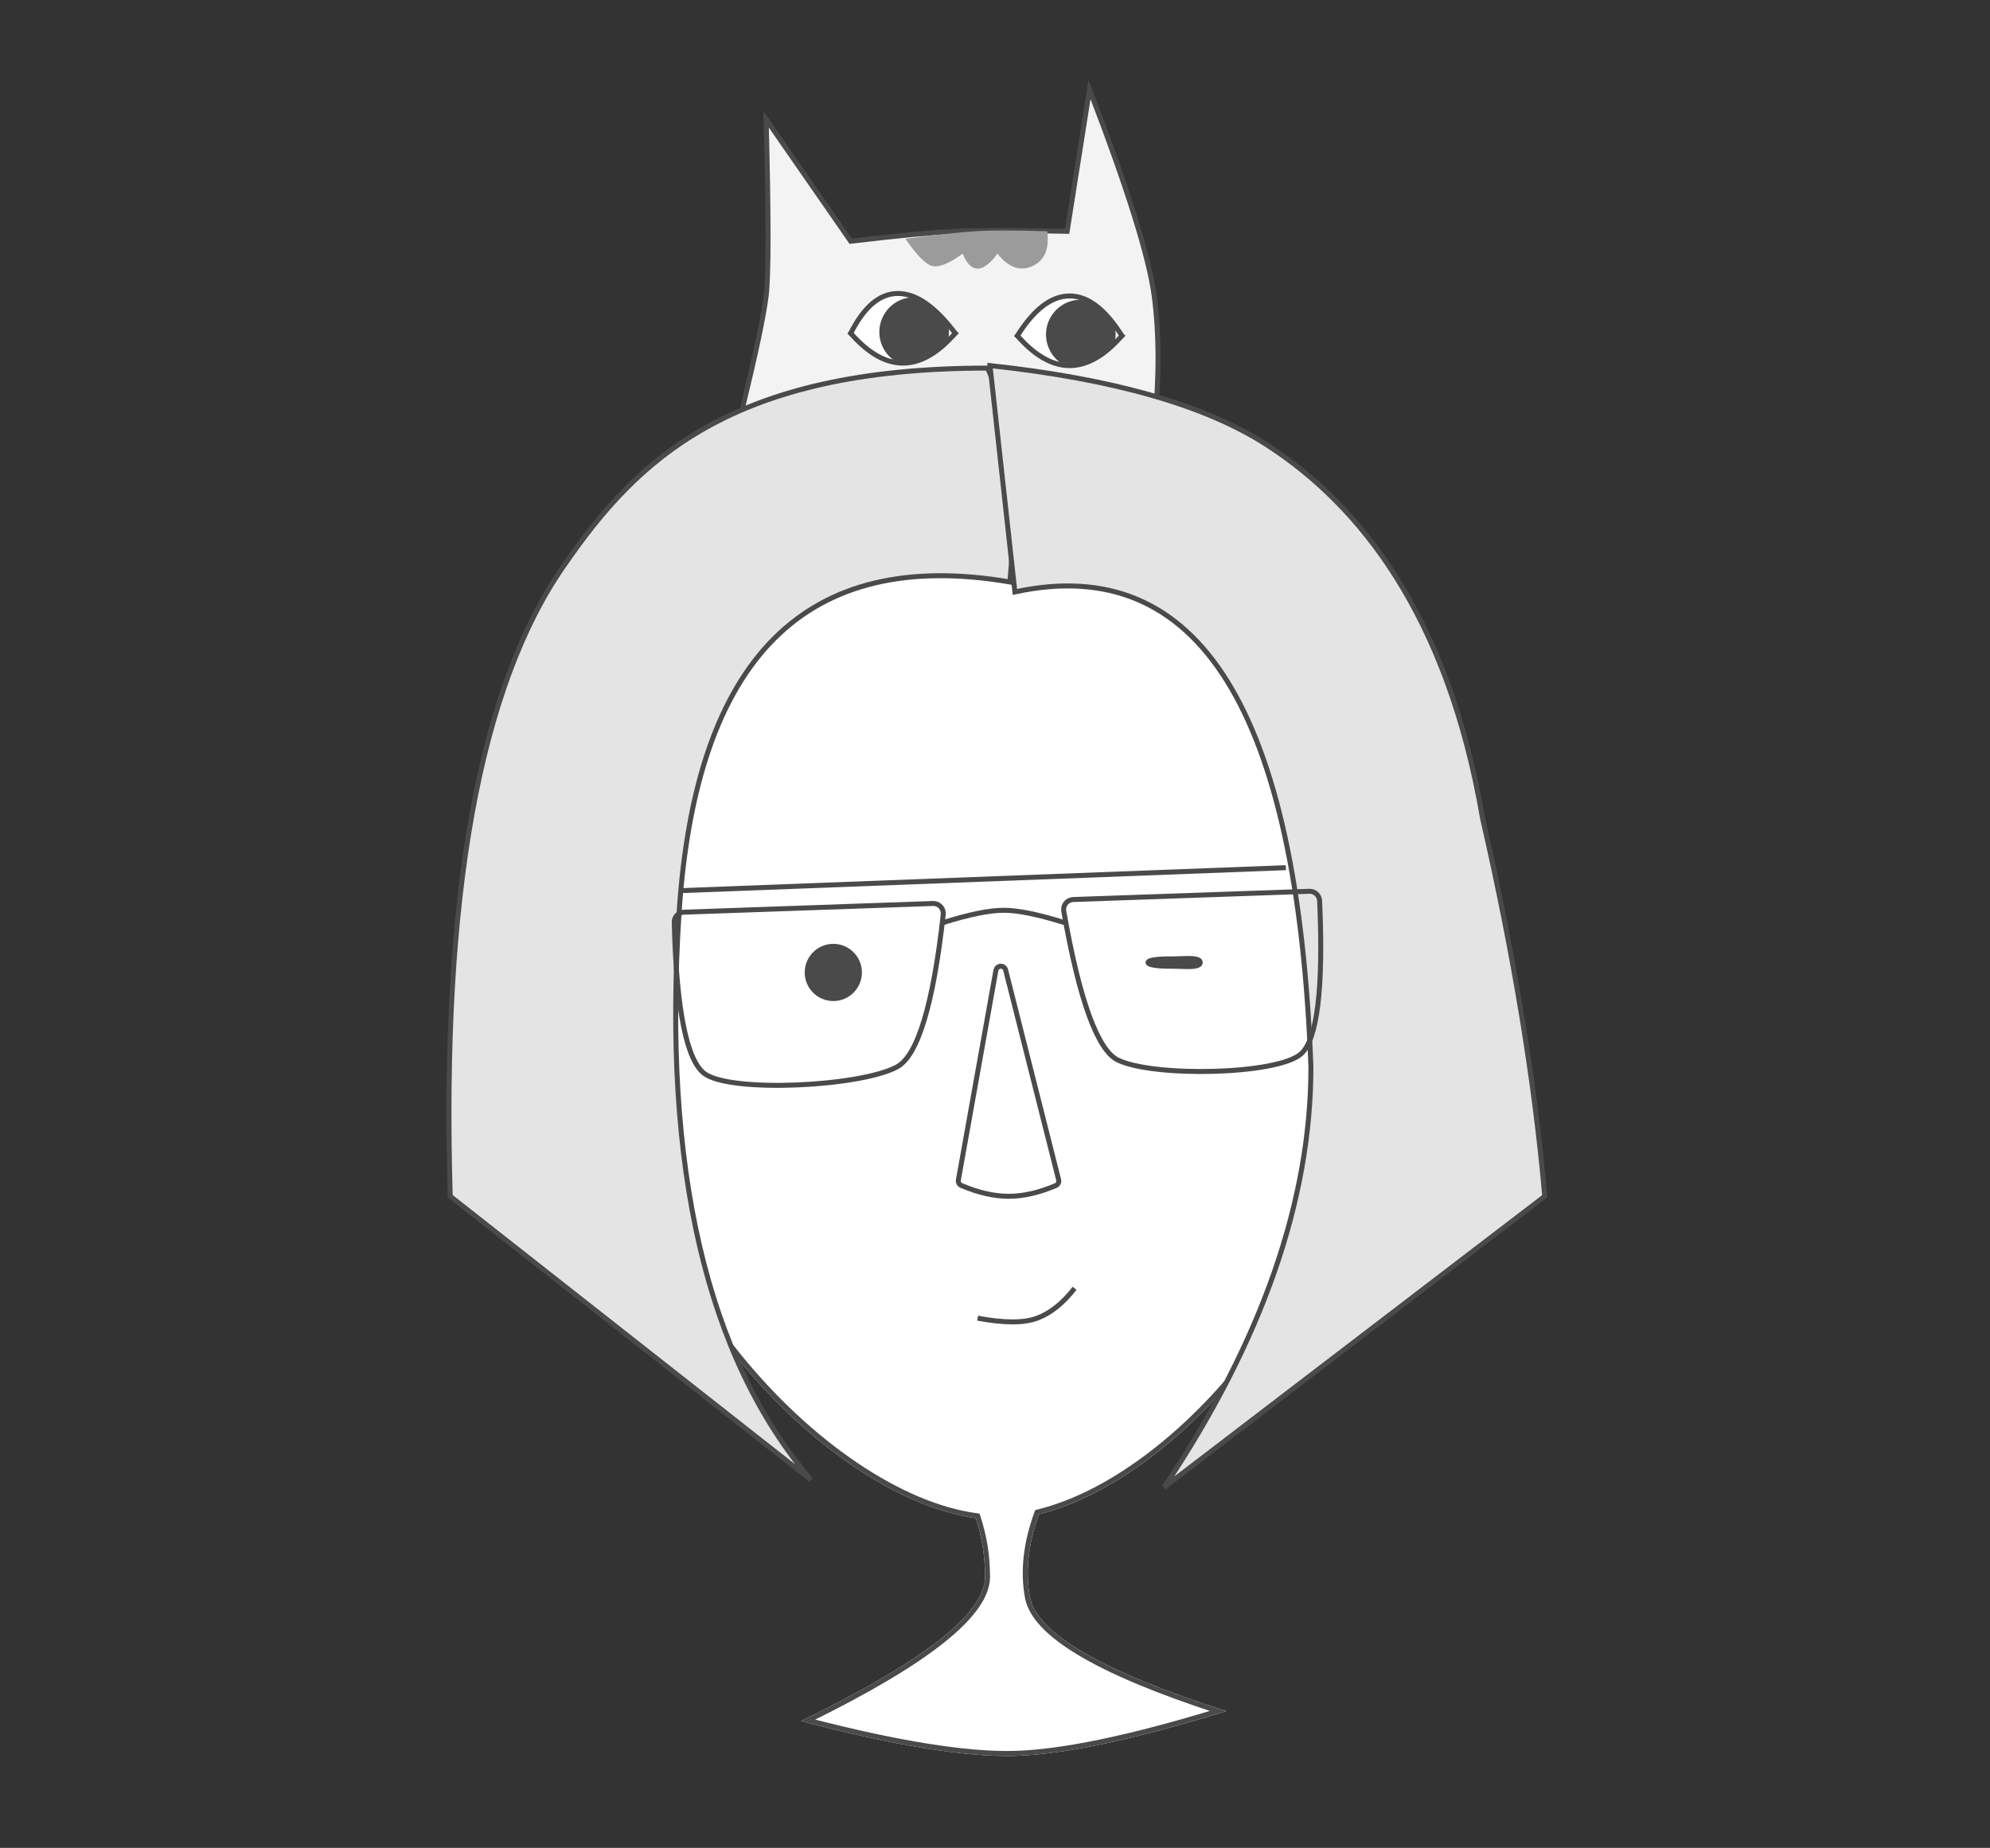 <?xml version="1.0" encoding="UTF-8"?>
<svg width="800px" height="743px" viewBox="0 0 800 743" version="1.1" xmlns="http://www.w3.org/2000/svg" xmlns:xlink="http://www.w3.org/1999/xlink">
    <rect x="0" y="0" width="800" height="743" fill="#333333" stroke="none"/>
    <!-- Generator: Sketch 49.1 (51147) - http://www.bohemiancoding.com/sketch -->
    <title>ThankYou</title>
    <desc>Created with Sketch.</desc>
    <defs>
        <path d="M0,16 C6.683,5.333 13.683,2.40548322e-16 21,0 C28.317,0 35.317,5.333 42,16 C35,24 28,28 21,28 C14,28 7,24 0,16 Z" id="path-1"></path>
        <path d="M0,16 C5.35,5.333 11.683,3.88578059e-16 19,0 C26.317,0 33.984,5.333 42,16 C35,24 28,28 21,28 C14,28 7,24 0,16 Z" id="path-3"></path>
        <path d="M237.673,461.852 C233.363,473.713 232.139,484.763 234,495 C236.667,509.667 263,525 313,541 C275.704,552.539 247.204,558.539 227.5,559 C207.796,559.461 179.296,554.794 142,545 C191.333,521 216,501.667 216,487 C216,478.819 214.755,470.949 212.266,463.39 C151.355,455.129 65,364.162 65,265.11 C65,161.218 111,80.916 221,76.997 C331,73.078 371,161.218 371,265.11 C371,359.86 296.973,447.213 237.673,461.852 Z" id="path-5"></path>
    </defs>
    <g id="ThankYou" stroke="none" stroke-width="1" fill="none" fill-rule="evenodd">
        <g id="ThankYouForWatchiing" transform="translate(180, 36)">
            <g id="fIFI" transform="translate(115, 0)">
                <path d="M4,126 C8.974,105.471 11.974,91.138 13,83 C14.026,74.862 14.026,51.195 13,12 L47,61 C65.923,58.751 79.923,57.417 89,57 C98.077,56.583 113.077,56.583 134,57 L143,0 C158.277,39.728 166.943,67.394 169,83 C171.057,98.606 171.057,116.272 169,136 L0,147 L4,126 Z" id="Path-3" stroke="#4A4A4A" stroke-width="2" fill="#F4F3F3"></path>
                <g id="rightEye" transform="translate(114, 83)">
                    <path d="M0,16 C5.35,8.667 11.683,5 19,5 C26.317,5 33.984,8.667 42,16 C35,22.667 28,26 21,26 C14,26 7,22.667 0,16 Z" id="Path-8" stroke="#4A4A4A" stroke-width="2"></path>
                    <g id="Oval-2">
                        <mask id="mask-2" fill="white">
                            <use xlink:href="#path-1"></use>
                        </mask>
                        <use id="Mask" stroke="#4A4A4A" stroke-width="2" fill="#FFFFFF" xlink:href="#path-1"></use>
                        <circle stroke="#4A4A4A" fill="#4A4A4A" mask="url(#mask-2)" cx="25.5" cy="15.5" r="13.5"></circle>
                    </g>
                </g>
                <g id="leftEye" transform="translate(47, 82)">
                    <path d="M0,16 C5.35,8.667 11.683,5 19,5 C26.317,5 33.984,8.667 42,16 C35,22.667 28,26 21,26 C14,26 7,22.667 0,16 Z" id="Path-8" stroke="#4A4A4A" stroke-width="2"></path>
                    <g id="Oval-2">
                        <mask id="mask-4" fill="white">
                            <use xlink:href="#path-3"></use>
                        </mask>
                        <use id="Mask" stroke="#4A4A4A" stroke-width="2" fill="#FFFFFF" xlink:href="#path-3"></use>
                        <circle stroke="#4A4A4A" fill="#4A4A4A" mask="url(#mask-4)" cx="25.5" cy="15.5" r="13.5"></circle>
                    </g>
                </g>
                <path d="M69,60 C73.654,66.797 77.32,70.464 80,71 C82.68,71.536 86.68,69.869 92,66 C93.634,70 95.634,72 98,72 C100.366,72 103.033,70 106,66 C110.398,71.554 115.065,73.221 120,71 C124.935,68.779 126.935,64.113 126,57 C112.922,56.558 103.126,56.558 96.612,57 C90.097,57.442 80.894,58.442 69,60 Z" id="Path-9" fill="#9B9B9B"></path>
            </g>
            <g id="Weiwei-Arvatar-ThankU" transform="translate(0, 111)">
                <g id="Combined-Shape">
                    <use fill="#FFFFFF" fill-rule="evenodd" xlink:href="#path-5"></use>
                    <path stroke="#4A4A4A" stroke-width="2" d="M144.863,544.713 C180.798,554.021 208.346,558.448 227.477,558 C246.533,557.555 273.942,551.882 309.672,540.977 C261.254,525.207 235.724,510.073 233.016,495.179 C231.121,484.758 232.365,473.531 236.733,461.511 L236.915,461.009 L237.433,460.881 C266.914,453.604 300.048,428.17 325.766,392.933 C353.584,354.82 370,309.449 370,265.11 C370,210.202 358.888,163.85 336.426,131.191 C311.406,94.814 272.976,76.146 221.036,77.997 C168.445,79.87 128.76,99.336 102.549,134.165 C78.234,166.474 66,211.505 66,265.11 C66,311.196 84.963,358.537 116.569,397.668 C145.603,433.616 182.209,458.305 212.401,462.399 L213.02,462.483 L213.216,463.077 C215.739,470.738 217,478.713 217,487 C217,501.989 192.963,521.075 144.863,544.713 Z"></path>
                </g>
                <path d="M93.062,211.129 L336.938,201.871" id="Path-4" stroke="#4A4A4A" stroke-width="2"></path>
                <path d="M226,87 C144,73 99.667,117.333 93,220 C86.333,322.667 104,398.667 146,448 L1,334 C-2.591,213.382 12.742,128.715 47,80 C76,38 113.57,1 217,1 C226.333,21 229.333,49.667 226,87 Z" id="leftHair" stroke="#4A4A4A" stroke-width="2" fill="#E4E4E4"></path>
                <path d="M292,242 C296,242 303,242.963 303,240 C303,237.037 296,238.037 292,238.037 C288,238.037 281,238 281,240 C281,242 288,242 292,242 Z" id="rightEye" stroke="#4A4A4A" fill="#4A4A4A"></path>
                <circle id="leftEye" stroke="#4A4A4A" fill="#4A4A4A" cx="155" cy="244" r="11"></circle>
                <path d="M228,91 C302,75 341.667,138.667 347,282 C347,335.778 327.333,392.111 288,451 L441,334 C437,288 428.667,237.333 416,182 C402,100 366.5,56 329.5,32 C304.833,16 267.667,5.333 218,0 L228,91 Z" id="rightHair" stroke="#4A4A4A" stroke-width="2" fill="#E4E4E4"></path>
                <path d="M199,224 C209.589,220.667 217.755,219 223.5,219 C229.245,219 237.411,220.667 248,224" id="Path-5" stroke="#4A4A4A" stroke-width="2"></path>
                <path d="M252.66,213 C252.476,213 252.292,213.013 252.11,213.038 C249.922,213.341 248.394,215.361 248.698,217.55 C253.702,253.622 260.363,273.898 268.318,278.117 C282.355,285.56 332.088,286.353 342.022,278.226 C348.691,272.77 351.991,252.239 351.629,216.959 C351.606,214.766 349.822,213 347.629,213 L252.66,213 Z" id="Rectangle" stroke="#4A4A4A" stroke-width="2" transform="translate(300.156, 248.512) rotate(-2) translate(-300.156, -248.512) "></path>
                <path d="M96.092,218 C95.899,218 95.706,218.014 95.515,218.042 C93.329,218.36 91.815,220.391 92.133,222.577 C97.388,258.632 104.376,278.883 112.741,283.107 C127.506,290.563 179.771,291.357 190.226,283.211 C197.232,277.753 200.694,257.235 200.314,221.957 C200.29,219.765 198.506,218 196.314,218 L96.092,218 Z" id="Rectangle" stroke="#4A4A4A" stroke-width="2" transform="translate(146.217, 253.512) scale(-1, 1) rotate(2) translate(-146.217, -253.512) "></path>
                <path d="M220.365,243.135 L205.277,327.452 C205.113,328.369 205.603,329.277 206.46,329.643 C213.254,332.548 219.604,334 225.51,334 C231.383,334 237.69,332.564 244.431,329.691 L244.431,329.691 C245.337,329.305 245.827,328.316 245.586,327.361 L224.273,242.998 C224.003,241.927 222.915,241.278 221.844,241.548 C221.082,241.741 220.504,242.362 220.365,243.135 Z" id="Path-6" stroke="#4A4A4A" stroke-width="2"></path>
                <path d="M213,383 C223.667,385 231.667,385 237,383 C242.313,381.007 247.313,377.007 252,371" id="Path-7" stroke="#4A4A4A" stroke-width="2"></path>
            </g>
        </g>
    </g>
</svg>